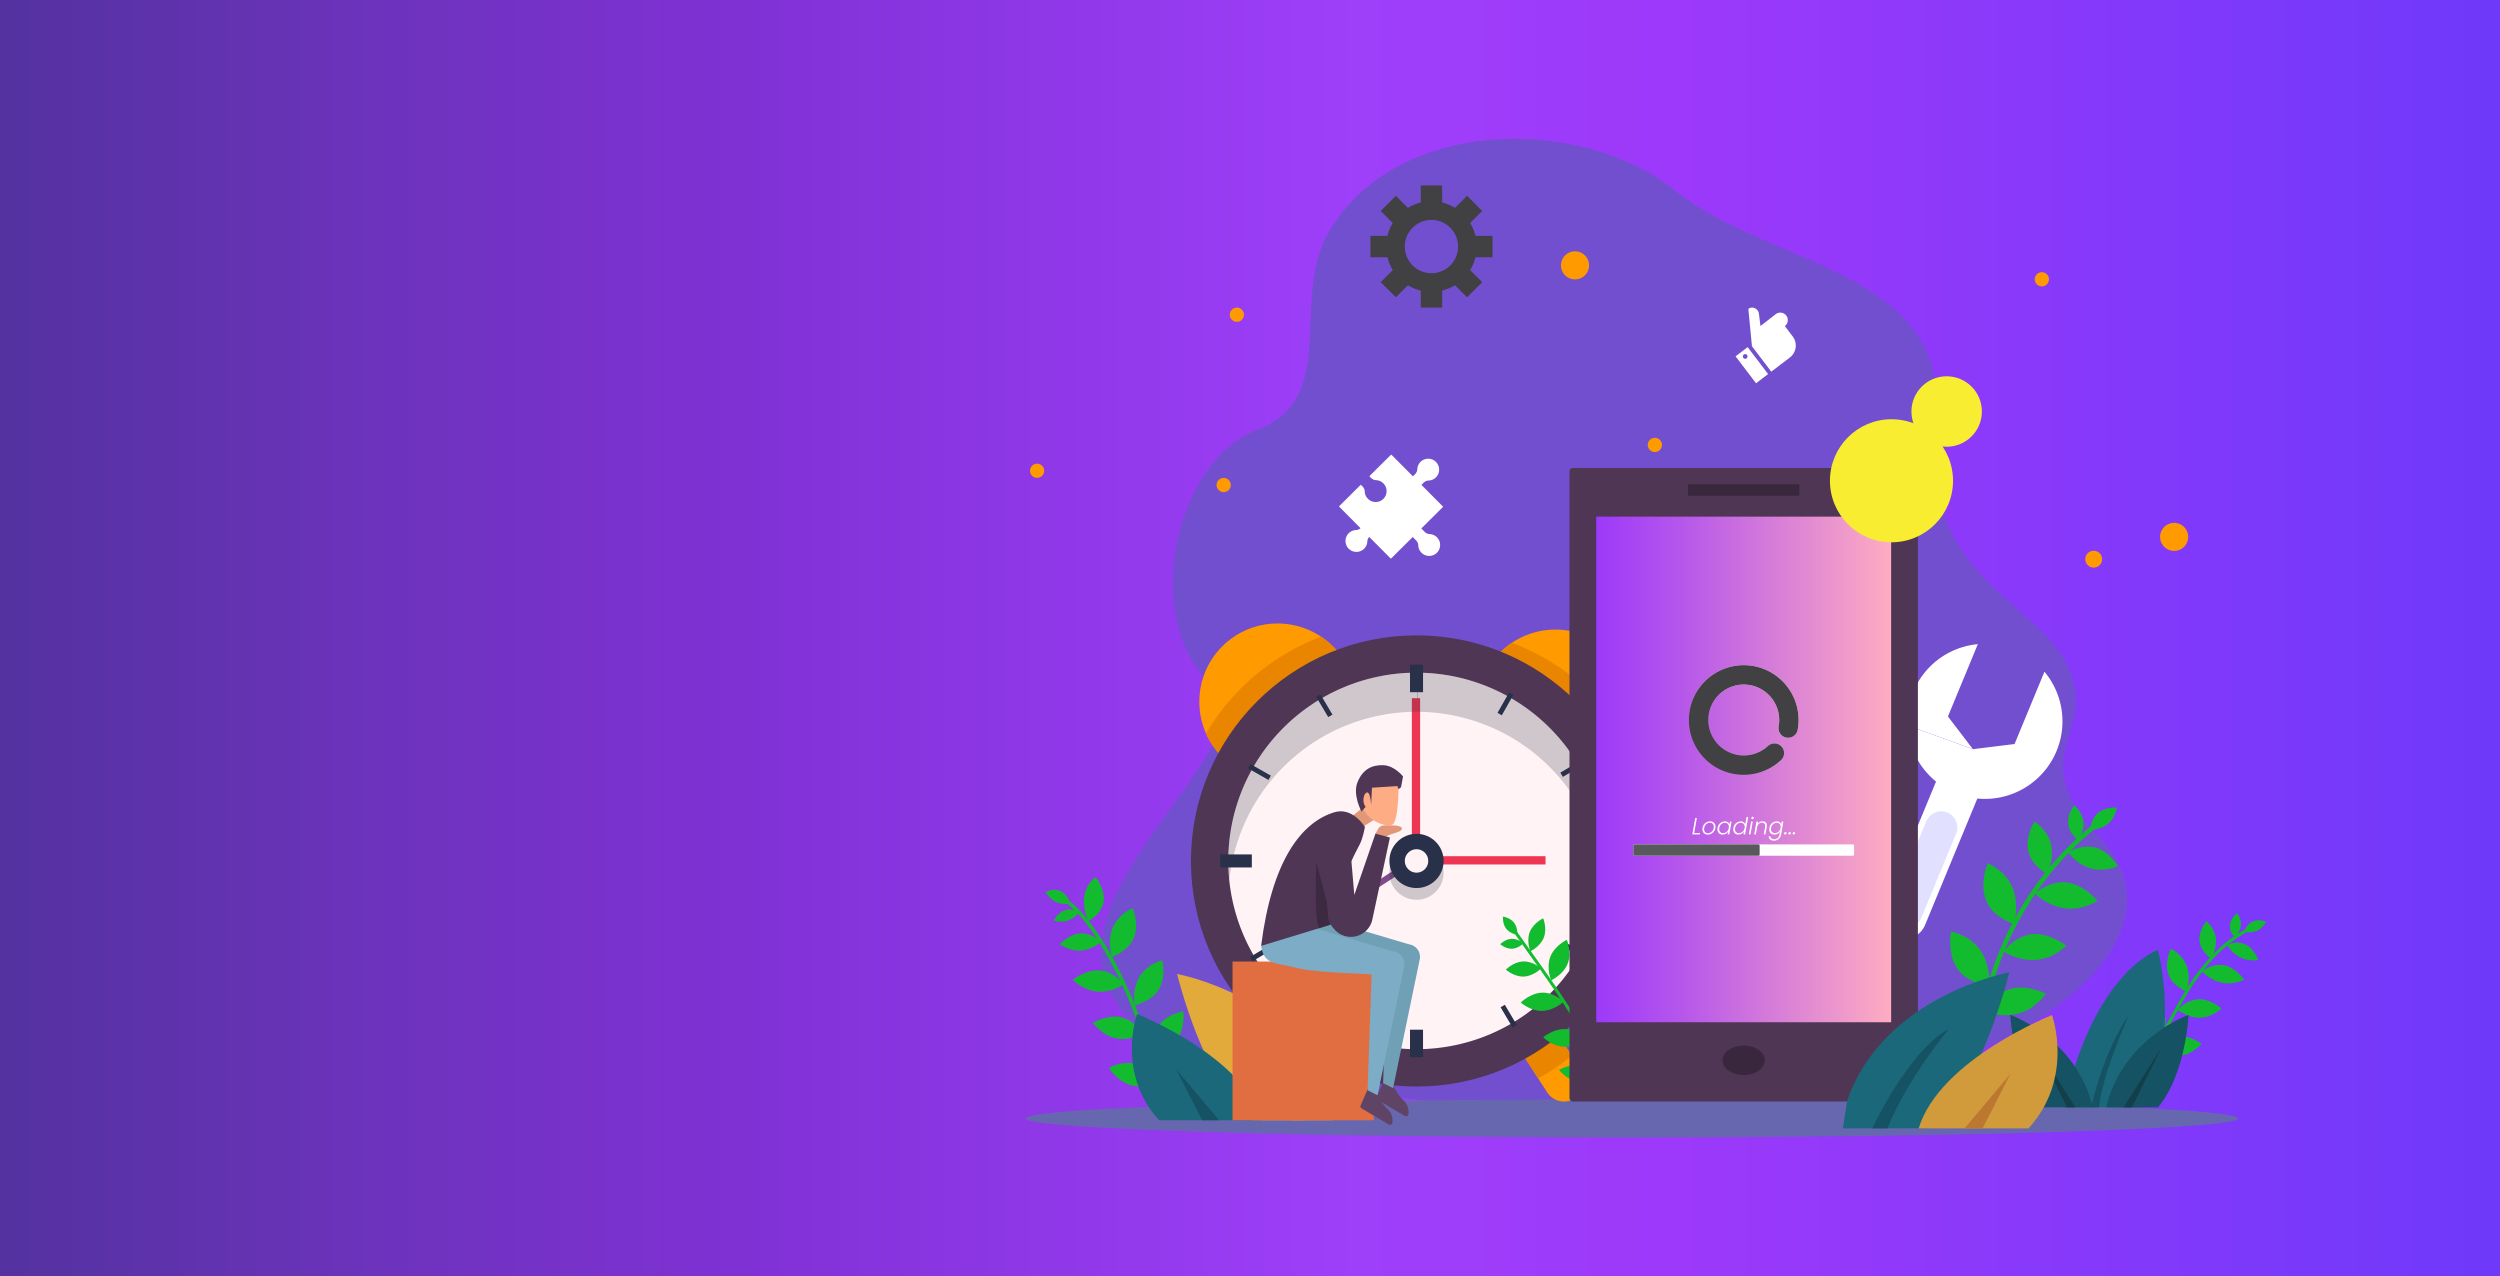 <svg xmlns="http://www.w3.org/2000/svg" xmlns:xlink="http://www.w3.org/1999/xlink" width="1920" height="980" viewBox="0 0 1920 980">
  <rect x="0" y="0" width="1920" height="980" fill="#333333" stroke="none"/>
  <defs>
    <linearGradient id="linear-gradient" x1="0.053" y1="0.093" x2="0.97" y2="0.946" gradientUnits="objectBoundingBox">
      <stop offset="0" stop-color="#023e87"/>
      <stop offset="1" stop-color="#011f44"/>
    </linearGradient>
    <linearGradient id="linear-gradient-2" y1="0.5" x2="1" y2="0.5" gradientUnits="objectBoundingBox">
      <stop offset="0" stop-color="#b89ffb"/>
      <stop offset="0" stop-color="#53329f"/>
      <stop offset="0.163" stop-color="#6e33be"/>
      <stop offset="0.301" stop-color="#8031d5"/>
      <stop offset="0.542" stop-color="#9e3ffa"/>
      <stop offset="0.665" stop-color="#9d39fa"/>
      <stop offset="1" stop-color="#6e39fa"/>
    </linearGradient>
    <linearGradient id="linear-gradient-3" y1="0.5" x2="1" y2="0.5" gradientUnits="objectBoundingBox">
      <stop offset="0" stop-color="#ffadc2"/>
      <stop offset="0.044" stop-color="#faa7c4"/>
      <stop offset="0.699" stop-color="#b758ea"/>
      <stop offset="1" stop-color="#9d39fa"/>
    </linearGradient>
    <linearGradient id="linear-gradient-4" x1="0.181" y1="-0.015" x2="-0.678" y2="0.703" gradientUnits="objectBoundingBox">
      <stop offset="0" stop-color="#fff"/>
      <stop offset="1"/>
    </linearGradient>
    <linearGradient id="linear-gradient-5" x1="-0.29" y1="0.364" x2="-2.976" y2="2.736" gradientUnits="objectBoundingBox">
      <stop offset="0.006" stop-color="#414042"/>
      <stop offset="1"/>
    </linearGradient>
  </defs>
  <g id="Header" transform="translate(0 -180)">
    <rect id="bg" width="1920" height="980" transform="translate(0 180)" fill="url(#linear-gradient)"/>
    <g id="Group_9136" data-name="Group 9136" transform="translate(64 180)">
      <rect id="Rectangle_2887" data-name="Rectangle 2887" width="1920" height="980" transform="translate(-64)" fill="url(#linear-gradient-2)"/>
      <g id="Group_9135" data-name="Group 9135" transform="translate(723.662 106.641)">
        <g id="Group_9088" data-name="Group 9088" transform="translate(841.944 594.642)">
          <g id="Group_9087" data-name="Group 9087" transform="translate(8.282 12.017)">
            <path id="Path_5026" data-name="Path 5026" d="M2571,1281.922l-1.895-1.468c14.851-19.21,24.836-41.7,37.184-62.909a177.768,177.768,0,0,1,21.359-30.15c8.258-9.18,17.849-17.425,29.036-23.055l1.08,2.141c-10.843,5.453-20.22,13.5-28.33,22.514a175.4,175.4,0,0,0-21.073,29.756C2596.1,1239.8,2586.083,1262.4,2571,1281.922Z" transform="translate(-2569.108 -1164.341)" fill="#13bc2f"/>
          </g>
          <path id="Path_5027" data-name="Path 5027" d="M2698.7,1193.618a26.375,26.375,0,0,1-11.281-10.114,22.71,22.71,0,0,1,4.764-1.5,15.411,15.411,0,0,1,9.847,1.31,19.527,19.527,0,0,1,7.111,7.246,34.39,34.39,0,0,1,2.337,4.475,16.231,16.231,0,0,1-3.85.281A23.4,23.4,0,0,1,2698.7,1193.618Z" transform="translate(-2606.657 -1159.064)" fill="#13bc2f"/>
          <path id="Path_5028" data-name="Path 5028" d="M2652.994,1171.181a17.223,17.223,0,0,0,5.033,9.052,24.212,24.212,0,0,0,3.893,3.223,26.4,26.4,0,0,0,2.022-4.683,25.331,25.331,0,0,0,1.526-10.481,21.2,21.2,0,0,0-7.356-13.377,31.592,31.592,0,0,0-3.186,5.121C2653.5,1163.146,2652.268,1167.22,2652.994,1171.181Z" transform="translate(-2593.238 -1148.672)" fill="#13bc2f"/>
          <path id="Path_5029" data-name="Path 5029" d="M2690.973,1154.307c-.2,5.253,3.92,9.194,3.92,9.194s3.814-4.105,4.46-9.185a13.005,13.005,0,0,0-1.153-6.735,13.458,13.458,0,0,0-1.692-2.854,20.231,20.231,0,0,0-2.709,2.778A13.111,13.111,0,0,0,2690.973,1154.307Z" transform="translate(-2608.031 -1144.726)" fill="#13bc2f"/>
          <path id="Path_5030" data-name="Path 5030" d="M2715.415,1154.706a12.2,12.2,0,0,0-5.15,4.819,14.465,14.465,0,0,0-1.349,3.087,17.791,17.791,0,0,0,3.277.314,14.374,14.374,0,0,0,6.479-1.093,15.667,15.667,0,0,0,5.12-4.146,19.634,19.634,0,0,0,1.937-2.74,14.4,14.4,0,0,0-3.23-.954A11.963,11.963,0,0,0,2715.415,1154.706Z" transform="translate(-2614.984 -1148.222)" fill="#13bc2f"/>
          <path id="Path_5031" data-name="Path 5031" d="M2672.44,1223.514a28.525,28.525,0,0,1-11.562-4.883,30.327,30.327,0,0,1-4.738-4.009,23.447,23.447,0,0,1,5.286-3.133,19.447,19.447,0,0,1,12.169-1.465c4.466,1.01,8.158,3.888,10.767,6.351a39.745,39.745,0,0,1,4.166,4.592,23.953,23.953,0,0,1-4.682,1.689A27.191,27.191,0,0,1,2672.44,1223.514Z" transform="translate(-2594.54 -1169.856)" fill="#13bc2f"/>
          <path id="Path_5032" data-name="Path 5032" d="M2613.484,1209.637c1.789,4.512,5.321,7.6,8.274,9.634a29.867,29.867,0,0,0,5.444,2.978,34.533,34.533,0,0,0,1.289-6.116,29.106,29.106,0,0,0-.925-12.891,24.445,24.445,0,0,0-7.31-10.445,25.593,25.593,0,0,0-5.135-3.491,30.982,30.982,0,0,0-2.283,6.76C2611.954,1200.027,2611.656,1205.122,2613.484,1209.637Z" transform="translate(-2577.495 -1161.995)" fill="#13bc2f"/>
          <path id="Path_5033" data-name="Path 5033" d="M2643.14,1266.838c-9.334.519-17.575-6.092-17.575-6.092s7.145-7.967,16.517-8.058c4.66-.078,8.932,1.819,12.044,3.6a35.013,35.013,0,0,1,5.1,3.54,31.725,31.725,0,0,1-4.542,3.229A25.707,25.707,0,0,1,2643.14,1266.838Z" transform="translate(-2582.696 -1186.547)" fill="#13bc2f"/>
          <path id="Path_5034" data-name="Path 5034" d="M2583.5,1262.229c4.5,8.292,14.572,11.578,14.572,11.578s2.761-10.184-1.644-18.585c-4.372-8.435-14.418-11.8-14.418-11.8a29.014,29.014,0,0,0-.99,6.34A23.577,23.577,0,0,0,2583.5,1262.229Z" transform="translate(-2565.424 -1182.96)" fill="#13bc2f"/>
          <path id="Path_5035" data-name="Path 5035" d="M2617.129,1314.1c-9.531.852-17.615-6.043-17.615-6.043s7.115-7.861,16.52-8.765c9.419-.865,17.709,5.736,17.709,5.736a31.146,31.146,0,0,1-4.7,4.159A24.636,24.636,0,0,1,2617.129,1314.1Z" transform="translate(-2572.604 -1204.573)" fill="#13bc2f"/>
          <path id="Path_5036" data-name="Path 5036" d="M2557.846,1308.079a27.267,27.267,0,0,0,8.24,9.5,30.235,30.235,0,0,0,5.3,3.221,24.388,24.388,0,0,0,1.332-6.021,21.915,21.915,0,0,0-2-12.3c-4.314-8.292-14.305-11.845-14.305-11.845a27.3,27.3,0,0,0-.8,5.685A24.472,24.472,0,0,0,2557.846,1308.079Z" transform="translate(-2555.588 -1201.247)" fill="#13bc2f"/>
        </g>
        <path id="Path_5037" data-name="Path 5037" d="M1614.861,919.774c314.431,25.695,514.709-117.124,429.277-207.392-63.187-66.763-1.373-80.3-25.641-133-23.155-50.279-116.054-70.14-101.984-187.482s-127.14-119.369-199.394-177.819-215.113-56.917-266.4,31.7c-30.306,52.371,9.158,127.477-54.946,151.745s-89.193,146.736-35.439,194.99-152.6,171.447-60.417,259.234C1355.484,904.668,1500.068,910.393,1614.861,919.774Z" transform="translate(-1217.909 -174.073)" fill="#724fcf"/>
        <g id="Group_9089" data-name="Group 9089" transform="translate(657.771 388.075)">
          <path id="Path_5038" data-name="Path 5038" d="M2337,888.193l-50.246-18.275a59.557,59.557,0,0,1,54.029-62.378l-22.96,55.541Z" transform="translate(-2267.239 -807.54)" fill="#fff"/>
          <path id="Path_5039" data-name="Path 5039" d="M2299.809,966.294l-43.548,105.342a17.148,17.148,0,0,0,9.3,22.4h0a17.149,17.149,0,0,0,22.4-9.3L2331.505,979.4Z" transform="translate(-2254.956 -869.038)" fill="#fff"/>
          <path id="Path_5040" data-name="Path 5040" d="M2309.09,1018.07h0a12.386,12.386,0,0,0-16.177,6.714l-26.72,64.634a12.386,12.386,0,0,0,6.714,16.177h0a12.385,12.385,0,0,0,16.177-6.714l26.72-64.635A12.385,12.385,0,0,0,2309.09,1018.07Z" transform="translate(-2258.944 -888.73)" fill="#e1e1ff"/>
          <path id="Path_5041" data-name="Path 5041" d="M2286.02,1143.366a4.035,4.035,0,1,1-2.188-5.271A4.036,4.036,0,0,1,2286.02,1143.366Z" transform="translate(-2263.981 -935.471)" fill="#ffd9e8"/>
          <path id="Path_5042" data-name="Path 5042" d="M2401.3,902.971a59.552,59.552,0,0,1-114.5-19.677l50.246,18.275,31.991-3.959L2392,842.069A59.511,59.511,0,0,1,2401.3,902.971Z" transform="translate(-2267.293 -820.916)" fill="#fff"/>
        </g>
        <g id="Group_9091" data-name="Group 9091" transform="translate(15.363 566.981)">
          <g id="Group_9090" data-name="Group 9090" transform="translate(15.416 17.376)">
            <path id="Path_5043" data-name="Path 5043" d="M1310.33,1277.562l-.378,2.776a7.72,7.72,0,0,1-5.476-4.106,23.464,23.464,0,0,1-2.1-5.416l-3.028-10.268c-2.026-6.842-4.18-13.638-6.377-20.419-4.487-13.524-9.328-26.932-15.02-39.964a286.691,286.691,0,0,0-19.616-37.774c-7.526-11.966-15.694-23.853-26.839-32.2l1.666-2.253c11.681,8.771,19.947,20.907,27.552,32.974a289.321,289.321,0,0,1,19.807,38.139c5.737,13.135,10.605,26.621,15.112,40.206,2.205,6.808,4.367,13.631,6.4,20.49l3.034,10.291C1305.96,1273.289,1307.338,1277.1,1310.33,1277.562Z" transform="translate(-1231.497 -1127.937)" fill="#13bc2f"/>
          </g>
          <path id="Path_5044" data-name="Path 5044" d="M1269.244,1119.815a19.689,19.689,0,0,1-6.654,10.16,28.338,28.338,0,0,1-4.839,3.4,41.514,41.514,0,0,1-1.956-5.653,35.063,35.063,0,0,1-1.29-12.509,23.718,23.718,0,0,1,4.563-11.4,20.618,20.618,0,0,1,4.135-4.233,30.7,30.7,0,0,1,4.111,6.636C1269.166,1110.139,1270.343,1115.219,1269.244,1119.815Z" transform="translate(-1224.94 -1099.574)" fill="#13bc2f"/>
          <path id="Path_5045" data-name="Path 5045" d="M1239.443,1183.383a25.308,25.308,0,0,0,11.462-3.469,28.812,28.812,0,0,0,4.845-3.39,22.616,22.616,0,0,0-4.732-3.489,19.5,19.5,0,0,0-11.4-2.939c-4.389.365-8.247,2.564-11.035,4.539a36.111,36.111,0,0,0-4.53,3.794,28.92,28.92,0,0,0,4.352,2.4A24.505,24.505,0,0,0,1239.443,1183.383Z" transform="translate(-1213.199 -1126.869)" fill="#13bc2f"/>
          <path id="Path_5046" data-name="Path 5046" d="M1226.476,1148.912a18.408,18.408,0,0,0,6.877-3.775,18.989,18.989,0,0,0,2.7-2.782,15.743,15.743,0,0,0-3.47-1.615,11.881,11.881,0,0,0-7.609-.051,15.317,15.317,0,0,0-6.175,4.781,26.45,26.45,0,0,0-2.25,3.159,21.7,21.7,0,0,0,2.9.616A18.284,18.284,0,0,0,1226.476,1148.912Z" transform="translate(-1210.292 -1115.266)" fill="#13bc2f"/>
          <path id="Path_5047" data-name="Path 5047" d="M1214.111,1124.881a18.6,18.6,0,0,0,7.179,1.485,23.922,23.922,0,0,0,3.811-.1,15.862,15.862,0,0,0-1.253-3.7,12.835,12.835,0,0,0-5.753-5.922,12.321,12.321,0,0,0-8.194-.727,14.216,14.216,0,0,0-3.569,1.471,26.092,26.092,0,0,0,2.288,2.928A17.754,17.754,0,0,0,1214.111,1124.881Z" transform="translate(-1206.333 -1105.758)" fill="#13bc2f"/>
          <path id="Path_5048" data-name="Path 5048" d="M1305.048,1161.91c-2.343,5.152-6.542,8.6-10.121,10.837a34.868,34.868,0,0,1-6.5,3.21,36.693,36.693,0,0,1-1.219-7.193,32.989,32.989,0,0,1,1.835-14.947,28.345,28.345,0,0,1,9.237-11.662,30.818,30.818,0,0,1,6.212-3.749,35.951,35.951,0,0,1,2.143,7.853C1307.36,1150.862,1307.446,1156.742,1305.048,1161.91Z" transform="translate(-1237.6 -1114.617)" fill="#13bc2f"/>
          <path id="Path_5049" data-name="Path 5049" d="M1258.544,1232.831a30.9,30.9,0,0,0,14.546-2.36,35.19,35.19,0,0,0,6.438-3.338,33.952,33.952,0,0,0-5.171-5.029c-3.354-2.528-7.979-5.189-13.465-5.536-5.444-.377-10.533,1.46-14.3,3.329a39.862,39.862,0,0,0-6.193,3.784,33.708,33.708,0,0,0,18.141,9.15Z" transform="translate(-1219.531 -1144.876)" fill="#13bc2f"/>
          <path id="Path_5050" data-name="Path 5050" d="M1335.928,1226.589c-3.026,4.728-7.633,7.623-11.46,9.386a34.987,34.987,0,0,1-6.855,2.371s-1.982-12.131,3.7-21.722a28.348,28.348,0,0,1,10.924-10.055,31.874,31.874,0,0,1,6.706-2.77S1342.14,1217.139,1335.928,1226.589Z" transform="translate(-1249.311 -1139.949)" fill="#13bc2f"/>
          <path id="Path_5051" data-name="Path 5051" d="M1282.975,1291.033c10.644,2.453,21.464-3.513,21.464-3.513s-6.624-10.556-17.424-12.673c-10.73-2.1-21.252,4.452-21.252,4.452S1272.38,1288.548,1282.975,1291.033Z" transform="translate(-1229.355 -1167.31)" fill="#13bc2f"/>
          <path id="Path_5052" data-name="Path 5052" d="M1358.285,1289.6c-6.865,8.786-19.186,10.284-19.186,10.284s-1.022-12.288,5.568-21.206c6.625-8.961,18.842-10.962,18.842-10.962S1365.2,1280.808,1358.285,1289.6Z" transform="translate(-1257.742 -1164.707)" fill="#13bc2f"/>
          <path id="Path_5053" data-name="Path 5053" d="M1302.206,1349.532c10.53,3.143,21.622-2.355,21.622-2.355s-6.054-10.855-16.679-13.808c-10.573-2.955-21.548,2.834-21.548,2.834S1291.675,1346.389,1302.206,1349.532Z" transform="translate(-1237.04 -1189.816)" fill="#13bc2f"/>
        </g>
        <g id="Group_9092" data-name="Group 9092" transform="translate(545.24 129.597)">
          <path id="Path_5054" data-name="Path 5054" d="M2071.269,442.24,2087,462.919l9.282-7.059-15.727-20.679Zm8.482,1.522a1.785,1.785,0,1,1,.341-2.5A1.776,1.776,0,0,1,2079.751,443.762Z" transform="translate(-2071.269 -404.818)" fill="#fff"/>
          <path id="Path_5055" data-name="Path 5055" d="M2104.928,434.813l14.247-10.835a11.568,11.568,0,0,0,2.2-16.21l-6.034-7.935h0a5.769,5.769,0,0,0,1.1-8.084h0a5.771,5.771,0,0,0-8.085-1.1l-11.733,9.124-1.172-9.442c-.477-3.841-4.941-6.08-8.059-3.788l-.074.055,2.765,28.7Z" transform="translate(-2077.488 -385.618)" fill="#fff"/>
        </g>
        <ellipse id="Ellipse_156" data-name="Ellipse 156" cx="465.624" cy="14.646" rx="465.624" ry="14.646" transform="translate(0 737.62)" fill="#6767af"/>
        <g id="Group_9093" data-name="Group 9093" transform="translate(1.084 84.128)">
          <circle id="Ellipse_157" data-name="Ellipse 157" cx="10.815" cy="10.815" r="10.815" transform="translate(407.84 21.042) rotate(-76.615)" fill="#ff9a00"/>
          <circle id="Ellipse_158" data-name="Ellipse 158" cx="10.815" cy="10.815" r="10.815" transform="translate(866.465 216.742) rotate(-26.659)" fill="#ff9a00"/>
          <circle id="Ellipse_159" data-name="Ellipse 159" cx="6.482" cy="6.482" r="6.482" transform="translate(811.413 243.487) rotate(-76.656)" fill="#ff9a00"/>
          <circle id="Ellipse_160" data-name="Ellipse 160" cx="5.471" cy="5.471" r="5.471" transform="translate(475.904 155.47) rotate(-80.757)" fill="#ff9a00"/>
          <circle id="Ellipse_161" data-name="Ellipse 161" cx="5.471" cy="5.471" r="5.471" transform="translate(0 170.774) rotate(-45)" fill="#ff9a00"/>
          <circle id="Ellipse_162" data-name="Ellipse 162" cx="5.471" cy="5.471" r="5.471" transform="matrix(0.23, -0.973, 0.973, 0.23, 144.458, 185.785)" fill="#ff9a00"/>
          <circle id="Ellipse_163" data-name="Ellipse 163" cx="5.471" cy="5.471" r="5.471" transform="translate(530.947 315.989) rotate(-45)" fill="#ff9a00"/>
          <circle id="Ellipse_164" data-name="Ellipse 164" cx="5.471" cy="5.471" r="5.471" transform="translate(153.433 50.94) rotate(-45)" fill="#ff9a00"/>
          <circle id="Ellipse_165" data-name="Ellipse 165" cx="5.471" cy="5.471" r="5.471" transform="translate(771.661 23.729) rotate(-45)" fill="#ff9a00"/>
        </g>
        <g id="Group_9094" data-name="Group 9094" transform="translate(81.598 641.373)">
          <path id="Path_5056" data-name="Path 5056" d="M1487.929,1313.27c-26.361-75.945-116.742-92.264-116.742-92.264s20.712,85.988,57.743,112.349h62.137Z" transform="translate(-1336.43 -1221.006)" fill="#e2aa3b"/>
          <path id="Path_5057" data-name="Path 5057" d="M1497.454,1359.152s-26.779-56.906-55.233-71.552c0,0,28.872,33.893,44.354,71.552Z" transform="translate(-1363.947 -1246.803)" fill="#e0923d"/>
          <path id="Path_5058" data-name="Path 5058" d="M1335.4,1352.8c-33.265-36.4-16.946-81.594-16.946-81.594s80.966,32.01,96.03,81.594Z" transform="translate(-1314.452 -1240.453)" fill="#1b687a"/>
          <path id="Path_5059" data-name="Path 5059" d="M1402.877,1379.525l-33.056-39.332,20.085,39.332Z" transform="translate(-1335.9 -1267.176)" fill="#155263"/>
        </g>
        <g id="Group_9096" data-name="Group 9096" transform="translate(756.237 622.883)">
          <path id="Path_5060" data-name="Path 5060" d="M2542.94,1311.723c30.363-51.34,12.145-120.9,12.145-120.9s-49.131,16.01-72.317,120.9Z" transform="translate(-2441.672 -1190.825)" fill="#1b687a"/>
          <g id="Group_9095" data-name="Group 9095" transform="translate(73.667 49.868)">
            <path id="Path_5061" data-name="Path 5061" d="M2535.934,1343.256c12.513-53,63.3-71.03,63.3-71.03s-2.208,46-23.554,71.03Z" transform="translate(-2535.934 -1272.226)" fill="#155263"/>
          </g>
          <path id="Path_5062" data-name="Path 5062" d="M2517.01,1343.489c11.041-47.108,28.89-70.661,28.89-70.661s-20.609,46-22.818,70.661Z" transform="translate(-2454.936 -1222.591)" fill="#155263"/>
          <path id="Path_5063" data-name="Path 5063" d="M2557.786,1358.935l29.258-46.234-22.91,46.234Z" transform="translate(-2470.732 -1238.037)" fill="#123f49"/>
          <path id="Path_5064" data-name="Path 5064" d="M2478.986,1343.256c-12.513-53-63.3-71.03-63.3-71.03s2.208,46,23.554,71.03Z" transform="translate(-2415.685 -1222.358)" fill="#155263"/>
          <path id="Path_5065" data-name="Path 5065" d="M2478.66,1358.935,2449.4,1312.7l22.91,46.234Z" transform="translate(-2428.746 -1238.037)" fill="#123f49"/>
        </g>
        <g id="Group_9120" data-name="Group 9120" transform="translate(126.983 372.194)">
          <g id="Group_9097" data-name="Group 9097" transform="translate(44.353 303.23)">
            <path id="Path_5066" data-name="Path 5066" d="M1463.416,1316.574a15.525,15.525,0,0,0,4.626,21.463h0a15.525,15.525,0,0,0,21.464-4.626l25.8-39.976-26.089-16.837Z" transform="translate(-1460.933 -1276.591)" fill="#ff9a00"/>
            <path id="Path_5067" data-name="Path 5067" d="M1819.051,1276.6l-26.09,16.837,25.8,39.976a15.524,15.524,0,0,0,21.463,4.626h0a15.525,15.525,0,0,0,4.627-21.463Z" transform="translate(-1589.554 -1276.591)" fill="#ff9a00"/>
            <path id="Path_5068" data-name="Path 5068" d="M1521.429,1293.415l-18.915,29.324a185.35,185.35,0,0,1-25.771-17.326l18.6-28.825Z" transform="translate(-1467.058 -1276.588)" fill="#ea8500"/>
            <path id="Path_5069" data-name="Path 5069" d="M1837.669,1305.413a190.088,190.088,0,0,1-25.771,17.326l-18.916-29.324,26.083-16.827Z" transform="translate(-1589.563 -1276.588)" fill="#ea8500"/>
          </g>
          <g id="Group_9098" data-name="Group 9098" transform="translate(6.427)">
            <path id="Path_5070" data-name="Path 5070" d="M1501.619,799.219a60.1,60.1,0,0,0-84.992,0h0a60.1,60.1,0,0,0,0,84.992l4.856,4.856a9.159,9.159,0,0,0,12.953,0l72.039-72.039a9.16,9.16,0,0,0,0-12.954Z" transform="translate(-1399.025 -781.616)" fill="#ff9a00"/>
            <path id="Path_5071" data-name="Path 5071" d="M1856.378,806.849a60.1,60.1,0,0,0-84.992,0l-4.856,4.856a9.159,9.159,0,0,0,0,12.953l72.039,72.039a9.159,9.159,0,0,0,12.953,0l4.856-4.856a60.1,60.1,0,0,0,0-84.992Z" transform="translate(-1540.349 -784.572)" fill="#ff9a00"/>
            <path id="Path_5072" data-name="Path 5072" d="M1866.394,880.135a59.617,59.617,0,0,1-12.434,18.137l-11.311,11.312-85.01-84.98,11.343-11.343a58.2,58.2,0,0,1,9.068-7.448A173.71,173.71,0,0,1,1866.394,880.135Z" transform="translate(-1537.944 -790.99)" fill="#ea8500"/>
            <path id="Path_5073" data-name="Path 5073" d="M1407.482,872.5a59.632,59.632,0,0,0,12.434,18.137l11.312,11.311,85.01-84.979L1504.9,805.631a58.177,58.177,0,0,0-9.069-7.448A173.715,173.715,0,0,0,1407.482,872.5Z" transform="translate(-1402.301 -788.034)" fill="#ea8500"/>
          </g>
          <g id="Group_9119" data-name="Group 9119" transform="translate(0 9.125)">
            <circle id="Ellipse_166" data-name="Ellipse 166" cx="173.242" cy="173.242" r="173.242" fill="#4e3654"/>
            <path id="Path_5074" data-name="Path 5074" d="M1724.492,987.926A144.577,144.577,0,1,1,1579.9,843.3h.748V987.926Z" transform="translate(-1406.665 -814.637)" fill="#fff3f6"/>
            <path id="Path_5075" data-name="Path 5075" d="M1816.375,987.895v.031H1672.531V843.3A144.6,144.6,0,0,1,1816.375,987.895Z" transform="translate(-1498.548 -814.637)" fill="#fff3f6"/>
            <rect id="Rectangle_2888" data-name="Rectangle 2888" width="105.172" height="6.344" transform="translate(169.653 153.418) rotate(-90)" fill="#ef3554"/>
            <path id="Path_5076" data-name="Path 5076" d="M1724.492,987.895v.031a149.131,149.131,0,0,1-.779,15.02,144.606,144.606,0,0,0-143.065-129.6h-.748a144.57,144.57,0,0,0-143.782,129.572,140.438,140.438,0,0,1-.779-15.02A144.57,144.57,0,0,1,1579.9,843.3h.748A144.6,144.6,0,0,1,1724.492,987.895Z" transform="translate(-1406.665 -814.637)" fill="#2b2b3a" opacity="0.22"/>
            <g id="Group_9102" data-name="Group 9102" transform="translate(168.234 22.495)">
              <g id="Group_9101" data-name="Group 9101">
                <g id="Group_9099" data-name="Group 9099">
                  <rect id="Rectangle_2889" data-name="Rectangle 2889" width="10.016" height="21.146" fill="#283149"/>
                </g>
                <g id="Group_9100" data-name="Group 9100" transform="translate(0 280.348)">
                  <rect id="Rectangle_2890" data-name="Rectangle 2890" width="10.016" height="21.146" fill="#283149"/>
                </g>
              </g>
            </g>
            <g id="Group_9106" data-name="Group 9106" transform="translate(22.495 168.234)">
              <g id="Group_9105" data-name="Group 9105">
                <g id="Group_9103" data-name="Group 9103" transform="translate(277.232)">
                  <rect id="Rectangle_2891" data-name="Rectangle 2891" width="24.262" height="10.016" fill="#283149"/>
                </g>
                <g id="Group_9104" data-name="Group 9104">
                  <rect id="Rectangle_2892" data-name="Rectangle 2892" width="24.262" height="10.016" fill="#283149"/>
                </g>
              </g>
            </g>
            <g id="Group_9109" data-name="Group 9109" transform="translate(43.84 98.862)">
              <g id="Group_9107" data-name="Group 9107" transform="translate(241.252 136.581)">
                <rect id="Rectangle_2893" data-name="Rectangle 2893" width="3.784" height="18.028" transform="translate(0 3.292) rotate(-60.461)" fill="#283149"/>
              </g>
              <g id="Group_9108" data-name="Group 9108" transform="translate(0 0)">
                <rect id="Rectangle_2894" data-name="Rectangle 2894" width="3.784" height="18.028" transform="translate(0 3.293) rotate(-60.482)" fill="#283149"/>
              </g>
            </g>
            <g id="Group_9112" data-name="Group 9112" transform="translate(96.22 45.35)">
              <g id="Group_9110" data-name="Group 9110" transform="translate(141.587 238.35)">
                <rect id="Rectangle_2895" data-name="Rectangle 2895" width="3.784" height="18.028" transform="matrix(0.86, -0.51, 0.51, 0.86, 0, 1.931)" fill="#283149"/>
              </g>
              <g id="Group_9111" data-name="Group 9111" transform="translate(0 0)">
                <rect id="Rectangle_2896" data-name="Rectangle 2896" width="3.784" height="18.028" transform="translate(0 1.932) rotate(-30.709)" fill="#283149"/>
              </g>
            </g>
            <g id="Group_9115" data-name="Group 9115" transform="translate(98.86 43.841)">
              <g id="Group_9113" data-name="Group 9113" transform="translate(0 241.252)">
                <rect id="Rectangle_2897" data-name="Rectangle 2897" width="18.028" height="3.784" transform="translate(0 15.685) rotate(-60.461)" fill="#283149"/>
              </g>
              <g id="Group_9114" data-name="Group 9114" transform="translate(136.586 0)">
                <rect id="Rectangle_2898" data-name="Rectangle 2898" width="18.028" height="3.784" transform="translate(0 15.688) rotate(-60.482)" fill="#283149"/>
              </g>
            </g>
            <g id="Group_9118" data-name="Group 9118" transform="translate(45.349 96.221)">
              <g id="Group_9116" data-name="Group 9116" transform="translate(0 141.587)">
                <rect id="Rectangle_2899" data-name="Rectangle 2899" width="18.028" height="3.784" transform="matrix(0.86, -0.51, 0.51, 0.86, 0, 9.201)" fill="#283149"/>
              </g>
              <g id="Group_9117" data-name="Group 9117" transform="translate(238.352 0)">
                <rect id="Rectangle_2900" data-name="Rectangle 2900" width="18.028" height="3.784" transform="translate(0 9.207) rotate(-30.709)" fill="#283149"/>
              </g>
            </g>
            <rect id="Rectangle_2901" data-name="Rectangle 2901" width="84.472" height="6.344" transform="translate(187.85 169.611)" fill="#ef3554"/>
            <rect id="Rectangle_2902" data-name="Rectangle 2902" width="4.674" height="110.165" transform="translate(159.898 177.802) rotate(57.121)" fill="#7f4a88"/>
            <circle id="Ellipse_167" data-name="Ellipse 167" cx="20.826" cy="20.826" r="20.826" transform="translate(152.417 161.431)" fill="#2b2b3a" opacity="0.22"/>
            <circle id="Ellipse_168" data-name="Ellipse 168" cx="20.826" cy="20.826" r="20.826" transform="translate(152.417 152.416)" fill="#283149"/>
            <circle id="Ellipse_169" data-name="Ellipse 169" cx="9.015" cy="9.015" r="9.015" transform="translate(164.227 164.227)" fill="#fff3f6"/>
          </g>
        </g>
        <g id="Group_9122" data-name="Group 9122" transform="translate(364.476 597.261)">
          <g id="Group_9121" data-name="Group 9121" transform="translate(10.631 11.144)">
            <path id="Path_5077" data-name="Path 5077" d="M1862.881,1292.122l-2.315.319c-3.292-23.4-13.737-45.192-26.309-65.214-12.635-20.082-27.039-39.155-40.7-58.68l1.9-1.355c13.666,19.531,28.047,38.564,40.78,58.8C1848.891,1246.144,1859.519,1268.24,1862.881,1292.122Z" transform="translate(-1793.554 -1167.192)" fill="#13bc2f"/>
          </g>
          <path id="Path_5078" data-name="Path 5078" d="M1823.4,1165.979c-2.713,7-10.334,10.57-10.334,10.57s-3.221-7.775-.507-14.774,10.334-10.571,10.334-10.571S1826.11,1158.981,1823.4,1165.979Z" transform="translate(-1789.862 -1149.855)" fill="#13bc2f"/>
          <path id="Path_5079" data-name="Path 5079" d="M1797.043,1216.907c7.494-.272,13.377-6.289,13.377-6.289s-6.286-5.6-13.787-5.332-13.378,6.29-13.378,6.29S1789.541,1217.171,1797.043,1216.907Z" transform="translate(-1778.934 -1170.801)" fill="#13bc2f"/>
          <path id="Path_5080" data-name="Path 5080" d="M1785.25,1184.55c4.924-.174,8.78-4.128,8.78-4.128s-4.126-3.672-9.049-3.5-8.78,4.128-8.78,4.128S1780.327,1184.724,1785.25,1184.55Z" transform="translate(-1776.201 -1159.815)" fill="#13bc2f"/>
          <path id="Path_5081" data-name="Path 5081" d="M1782.152,1158.375c3.039,3.877,8.506,4.666,8.506,4.666s.539-5.5-2.5-9.374-8.506-4.665-8.506-4.665S1779.113,1154.5,1782.152,1158.375Z" transform="translate(-1777.523 -1149.001)" fill="#13bc2f"/>
          <path id="Path_5082" data-name="Path 5082" d="M1851.6,1196.39c-3.34,8.63-12.76,12.9-12.76,12.9s-3.9-9.571-.588-18.165c3.331-8.59,12.684-12.974,12.684-12.974S1854.911,1187.7,1851.6,1196.39Z" transform="translate(-1799.722 -1160.293)" fill="#13bc2f"/>
          <path id="Path_5083" data-name="Path 5083" d="M1818.4,1258.427c9.09-.14,16.671-7.124,16.671-7.124s-7.45-7.178-16.655-6.881c-9.156.275-16.454,7.594-16.454,7.594S1809.342,1258.609,1818.4,1258.427Z" transform="translate(-1786.182 -1185.962)" fill="#13bc2f"/>
          <path id="Path_5084" data-name="Path 5084" d="M1883.277,1244.233c-3.867,8.544-13.666,11.951-13.666,11.951a30.31,30.31,0,0,1-1.1-5.982,25.485,25.485,0,0,1,1.522-12.352c3.6-8.568,13.108-12.591,13.108-12.591a31.956,31.956,0,0,1,1.522,6.214C1885.163,1235.189,1885.219,1239.909,1883.277,1244.233Z" transform="translate(-1811.893 -1178.542)" fill="#13bc2f"/>
          <path id="Path_5085" data-name="Path 5085" d="M1845.445,1303.614a26.548,26.548,0,0,0,12.05-2.2,29.414,29.414,0,0,0,5.335-2.85s-6.5-8.107-15.692-8.474a23.681,23.681,0,0,0-11.873,3.015,32.255,32.255,0,0,0-5.089,3.266,24.917,24.917,0,0,0,4.323,3.362A24.248,24.248,0,0,0,1845.445,1303.614Z" transform="translate(-1797.11 -1203.649)" fill="#13bc2f"/>
          <path id="Path_5086" data-name="Path 5086" d="M1908.962,1295.145a21.051,21.051,0,0,1-9.618,7.865,29.118,29.118,0,0,1-5.752,1.881s-1.486-10.157,2.928-18.291a23.75,23.75,0,0,1,8.893-8.67,26.159,26.159,0,0,1,5.538-2.449,33.575,33.575,0,0,1,.924,6.733C1912.044,1286.089,1911.437,1291.118,1908.962,1295.145Z" transform="translate(-1821.582 -1197.998)" fill="#13bc2f"/>
          <path id="Path_5087" data-name="Path 5087" d="M1863.4,1347.721a28.474,28.474,0,0,0,12.2.265,29.616,29.616,0,0,0,5.825-1.641,20.379,20.379,0,0,0-3.442-4.895,19.468,19.468,0,0,0-10.225-6.226c-4.394-.932-8.875.039-12.184,1.138a35.375,35.375,0,0,0-5.562,2.371,28.936,28.936,0,0,0,3.545,3.648A25.387,25.387,0,0,0,1863.4,1347.721Z" transform="translate(-1804.795 -1220.995)" fill="#13bc2f"/>
        </g>
        <g id="Group_9128" data-name="Group 9128" transform="translate(417.714 252.791)">
          <g id="Group_9123" data-name="Group 9123">
            <path id="Rectangle_2903" data-name="Rectangle 2903" d="M2.742,0H264.824a2.741,2.741,0,0,1,2.741,2.741V483.818a2.742,2.742,0,0,1-2.742,2.742H2.742A2.742,2.742,0,0,1,0,483.818V2.742A2.742,2.742,0,0,1,2.742,0Z" transform="translate(267.566 486.56) rotate(180)" fill="#4e3654"/>
            <rect id="Rectangle_2904" data-name="Rectangle 2904" width="226.488" height="388.307" transform="translate(247.027 425.656) rotate(180)" fill="url(#linear-gradient-3)"/>
            <ellipse id="Ellipse_170" data-name="Ellipse 170" cx="16.257" cy="11.315" rx="16.257" ry="11.315" transform="translate(117.526 443.582)" fill="#39283d"/>
            <rect id="Rectangle_2905" data-name="Rectangle 2905" width="85.486" height="8.843" rx="0.446" transform="translate(176.526 21.27) rotate(180)" fill="#39283d"/>
          </g>
          <rect id="Rectangle_2906" data-name="Rectangle 2906" width="169.59" height="8.697" rx="0.88" transform="translate(48.988 289.086)" fill="#fff"/>
          <rect id="Rectangle_2907" data-name="Rectangle 2907" width="97.048" height="8.697" rx="0.88" transform="translate(48.988 289.086)" fill="#58595b"/>
          <g id="Group_9124" data-name="Group 9124" transform="translate(94.332 267.827)">
            <path id="Path_5088" data-name="Path 5088" d="M2020.562,1025.455l-2.035,11.6h4.518l-.178.988h-5.782l2.213-12.584Z" transform="translate(-2017.085 -1024.5)" fill="#fff"/>
            <path id="Path_5089" data-name="Path 5089" d="M2033.891,1039.833a3.835,3.835,0,0,1-4.122-4.037,5.89,5.89,0,0,1,5.874-6.085,3.847,3.847,0,0,1,4.136,4.037A5.91,5.91,0,0,1,2033.891,1039.833Zm.145-1.061a4.677,4.677,0,0,0,4.452-4.952,2.828,2.828,0,0,0-3.029-3.029c-2.628,0-4.392,2.325-4.392,4.952A2.8,2.8,0,0,0,2034.036,1038.772Z" transform="translate(-2021.999 -1026.149)" fill="#fff"/>
            <path id="Path_5090" data-name="Path 5090" d="M2054.306,1029.711a3.314,3.314,0,0,1,3.477,2.305l.375-2.16h1.264l-1.732,9.831h-1.258l.375-2.18a5.041,5.041,0,0,1-4.3,2.325c-2.687,0-4.34-2-3.8-5.077A5.759,5.759,0,0,1,2054.306,1029.711Zm.04,1.1a4.433,4.433,0,0,0-4.34,3.944c-.455,2.483.882,3.978,2.93,3.978a4.546,4.546,0,0,0,4.359-3.957C2057.743,1032.326,2056.361,1030.811,2054.346,1030.811Z" transform="translate(-2029.296 -1026.149)" fill="#fff"/>
            <path id="Path_5091" data-name="Path 5091" d="M2074.147,1027.6a3.48,3.48,0,0,1,3.477,2.272l.988-5.617h1.258l-2.358,13.322h-1.258l.4-2.2a5.06,5.06,0,0,1-4.307,2.344c-2.7,0-4.353-2-3.812-5.078A5.763,5.763,0,0,1,2074.147,1027.6Zm.02,1.1a4.433,4.433,0,0,0-4.34,3.944c-.454,2.483.883,3.978,2.931,3.978a4.546,4.546,0,0,0,4.359-3.957C2077.565,1030.211,2076.182,1028.7,2074.167,1028.7Z" transform="translate(-2036.974 -1024.034)" fill="#fff"/>
            <path id="Path_5092" data-name="Path 5092" d="M2089.675,1027.6h1.258l-1.732,9.831h-1.258Zm.211-2.792a1.1,1.1,0,0,1,1.08-.915.721.721,0,0,1,.744.915,1.114,1.114,0,0,1-1.066.935A.747.747,0,0,1,2089.886,1024.811Z" transform="translate(-2044.534 -1023.896)" fill="#fff"/>
            <path id="Path_5093" data-name="Path 5093" d="M2103.018,1034.05c.375-2.179-.593-3.3-2.4-3.3-1.837,0-3.332,1.152-3.747,3.55v-.053l-.955,5.419h-1.258l1.732-9.831h1.258l-.31,1.693a4.449,4.449,0,0,1,3.715-1.87c2.212,0,3.74,1.37,3.239,4.247l-1.027,5.762h-1.244Z" transform="translate(-2047.136 -1026.128)" fill="#fff"/>
            <path id="Path_5094" data-name="Path 5094" d="M2118.963,1029.711a3.342,3.342,0,0,1,3.477,2.285l.375-2.14h1.265l-1.765,10.082a5.388,5.388,0,0,1-5.406,4.576c-2.535,0-4.07-1.3-4.1-3.352h1.244c.178,1.337,1.238,2.252,3.063,2.252a3.96,3.96,0,0,0,3.937-3.476l.415-2.43a5.034,5.034,0,0,1-4.287,2.325c-2.7,0-4.353-2-3.813-5.077A5.76,5.76,0,0,1,2118.963,1029.711Zm.039,1.1a4.434,4.434,0,0,0-4.339,3.944c-.454,2.483.883,3.978,2.93,3.978a4.546,4.546,0,0,0,4.359-3.957C2122.4,1032.326,2121.017,1030.811,2119,1030.811Z" transform="translate(-2054.166 -1026.149)" fill="#fff"/>
            <path id="Path_5095" data-name="Path 5095" d="M2132.9,1044.973a.757.757,0,0,1-.757-.941,1.135,1.135,0,0,1,1.08-.915.733.733,0,0,1,.757.915A1.159,1.159,0,0,1,2132.9,1044.973Z" transform="translate(-2061.651 -1031.341)" fill="#fff"/>
            <path id="Path_5096" data-name="Path 5096" d="M2138.256,1044.973a.757.757,0,0,1-.757-.941,1.135,1.135,0,0,1,1.08-.915.734.734,0,0,1,.757.915A1.159,1.159,0,0,1,2138.256,1044.973Z" transform="translate(-2063.725 -1031.341)" fill="#fff"/>
            <path id="Path_5097" data-name="Path 5097" d="M2143.6,1044.973a.757.757,0,0,1-.757-.941,1.134,1.134,0,0,1,1.08-.915.733.733,0,0,1,.757.915A1.158,1.158,0,0,1,2143.6,1044.973Z" transform="translate(-2065.795 -1031.341)" fill="#fff"/>
          </g>
          <g id="Group_9127" data-name="Group 9127" transform="translate(91.661 151.397)">
            <g id="Group_9125" data-name="Group 9125" style="mix-blend-mode: screen;isolation: isolate">
              <path id="Path_5098" data-name="Path 5098" d="M2056.611,918.029a42.1,42.1,0,1,1,39.654-34.41,7.414,7.414,0,0,1-14.578-2.709,27.235,27.235,0,1,0-8.3,15.076,7.412,7.412,0,1,1,10.074,10.874,42.178,42.178,0,0,1-26.851,11.169Z" transform="translate(-2012.726 -833.843)" fill="url(#linear-gradient-4)"/>
            </g>
            <g id="Group_9126" data-name="Group 9126" style="mix-blend-mode: screen;isolation: isolate">
              <path id="Path_5099" data-name="Path 5099" d="M2056.611,918.029a42.1,42.1,0,1,1,39.654-34.41,7.414,7.414,0,0,1-14.578-2.709,27.235,27.235,0,1,0-8.3,15.076,7.412,7.412,0,1,1,10.074,10.874,42.178,42.178,0,0,1-26.851,11.169Z" transform="translate(-2012.726 -833.843)" fill="url(#linear-gradient-5)"/>
            </g>
          </g>
        </g>
        <g id="Group_9129" data-name="Group 9129" transform="translate(617.736 182.348)">
          <circle id="Ellipse_171" data-name="Ellipse 171" cx="47.257" cy="47.257" r="47.257" transform="translate(0 32.986)" fill="#f9ed32"/>
          <circle id="Ellipse_172" data-name="Ellipse 172" cx="27.052" cy="27.052" r="27.052" transform="translate(62.584)" fill="#f9ed32"/>
        </g>
        <g id="Group_9131" data-name="Group 9131" transform="translate(694.597 511.832)">
          <g id="Group_9130" data-name="Group 9130" transform="translate(35.272 14.922)">
            <path id="Path_5100" data-name="Path 5100" d="M2376.133,1222.129l-3.486.028c-.278-72,33.655-143.069,89.652-188.247l2.193,2.708C2409.328,1081.1,2375.843,1151.264,2376.133,1222.129Z" transform="translate(-2372.645 -1033.91)" fill="#13bc2f"/>
          </g>
          <path id="Path_5101" data-name="Path 5101" d="M2506.409,1078.343a32.057,32.057,0,0,1-13.007-7.172,35.889,35.889,0,0,1-5.044-5.352,30.83,30.83,0,0,1,6.571-3.1c4.092-1.219,9.472-2.033,14.7-.5,5.208,1.5,9.427,5.157,12.327,8.276a41.45,41.45,0,0,1,4.525,5.781l-1.681.665a31.549,31.549,0,0,1-18.392,1.395Z" transform="translate(-2382.198 -1029.631)" fill="#13bc2f"/>
          <path id="Path_5102" data-name="Path 5102" d="M2438.143,1053.282c1.442,5.541,5.039,9.665,8.261,12.5a35.215,35.215,0,0,0,5.967,4.28,36.773,36.773,0,0,0,2.495-6.931,35.234,35.234,0,0,0,.687-15.273,28.619,28.619,0,0,0-7.224-13.21,31.213,31.213,0,0,0-5.569-4.8,42.121,42.121,0,0,0-3.55,7.433C2437.717,1041.788,2436.713,1047.757,2438.143,1053.282Z" transform="translate(-2362.478 -1017.414)" fill="#13bc2f"/>
          <path id="Path_5103" data-name="Path 5103" d="M2488.282,1024.133c1,7.418,7.7,12.265,7.7,12.265a24.212,24.212,0,0,0,2.211-4.323,22.786,22.786,0,0,0,1.7-9.835c-.647-7.364-6.957-12.687-6.957-12.687a26.166,26.166,0,0,0-2.771,4.414A18.727,18.727,0,0,0,2488.282,1024.133Z" transform="translate(-2382.124 -1009.553)" fill="#13bc2f"/>
          <path id="Path_5104" data-name="Path 5104" d="M2522.046,1016.242a18.365,18.365,0,0,0-5.413,8.48,21.646,21.646,0,0,0-1.028,4.717,25.1,25.1,0,0,0,4.816-.469,20.265,20.265,0,0,0,8.851-3.915c5.62-4.373,6.982-12.625,6.982-12.625S2528.089,1011.56,2522.046,1016.242Z" transform="translate(-2392.752 -1010.643)" fill="#13bc2f"/>
          <path id="Path_5105" data-name="Path 5105" d="M2470.981,1126.225a40.838,40.838,0,0,1-17.2-6.07,44.187,44.187,0,0,1-7.218-5.43,30.927,30.927,0,0,1,7.437-4.989c4.62-2.353,10.8-4.508,17.6-3.451,6.7.969,12.388,4.553,16.485,7.8a52.739,52.739,0,0,1,6.584,6.174,33.61,33.61,0,0,1-6.971,3.33A36.055,36.055,0,0,1,2470.981,1126.225Z" transform="translate(-2366.008 -1046.918)" fill="#13bc2f"/>
          <path id="Path_5106" data-name="Path 5106" d="M2384.543,1111.893c2.9,6.386,8.382,10.641,12.856,13.288a43.184,43.184,0,0,0,8.182,3.788l.5-2.539a50.5,50.5,0,0,0,.881-6.434c.326-5.3.087-12.224-2.414-18.659a35.449,35.449,0,0,0-11.512-14.56,37.45,37.45,0,0,0-7.737-4.642,53.457,53.457,0,0,0-2.767,9.967C2381.5,1097.9,2381.647,1105.518,2384.543,1111.893Z" transform="translate(-2340.976 -1037.67)" fill="#13bc2f"/>
          <path id="Path_5107" data-name="Path 5107" d="M2433.6,1190.666a40.685,40.685,0,0,1-18.116-2.415,43.959,43.959,0,0,1-8.169-3.824,41.175,41.175,0,0,1,6.166-6.453c4.017-3.262,9.919-6.5,16.534-7.01,6.649-.5,13.13,1.916,17.773,4.221a52.2,52.2,0,0,1,7.71,4.671s-.577.568-1.657,1.426a43.741,43.741,0,0,1-4.4,3.352A38.986,38.986,0,0,1,2433.6,1190.666Z" transform="translate(-2350.802 -1072.054)" fill="#13bc2f"/>
          <path id="Path_5108" data-name="Path 5108" d="M2346.492,1197.149c4.322,5.711,10.4,8.69,15.353,10.361a43.385,43.385,0,0,0,8.8,2.013,46.919,46.919,0,0,0-.662-9.115,39.908,39.908,0,0,0-6.182-17.767,35.062,35.062,0,0,0-14.171-11.844,37.616,37.616,0,0,0-8.537-2.956,37.958,37.958,0,0,0-.625,10.339C2340.832,1184.138,2342.031,1191.4,2346.492,1197.149Z" transform="translate(-2324.871 -1070.871)" fill="#13bc2f"/>
          <path id="Path_5109" data-name="Path 5109" d="M2411.631,1257.5a41.549,41.549,0,0,1-18.323,1.225,43.824,43.824,0,0,1-8.762-2.107,41.716,41.716,0,0,1,4.9-7.521,29,29,0,0,1,14.8-10.13c6.48-1.78,13.1-.744,18.145.614a52.868,52.868,0,0,1,8.5,3.066,32.819,32.819,0,0,1-4.955,5.854C2422.49,1251.633,2418,1255.433,2411.631,1257.5Z" transform="translate(-2341.983 -1098.058)" fill="#13bc2f"/>
          <path id="Path_5110" data-name="Path 5110" d="M2326.39,1284.735c5.334,4.719,11.872,6.375,17.06,6.987a43.55,43.55,0,0,0,9.035.15s-2.307-15.061-12.038-24.941a35.937,35.937,0,0,0-16.426-8.811,37.347,37.347,0,0,0-8.952-1.181,54.58,54.58,0,0,0,1.558,10.346C2317.917,1273.041,2321.021,1280.018,2326.39,1284.735Z" transform="translate(-2315.069 -1105.385)" fill="#13bc2f"/>
        </g>
        <rect id="Rectangle_2908" data-name="Rectangle 2908" width="108.53" height="121.891" transform="translate(158.917 631.83)" fill="#e06e41"/>
        <g id="Group_9132" data-name="Group 9132" transform="translate(180.886 481.007)">
          <path id="Path_5111" data-name="Path 5111" d="M1596.329,1011.578l-13.873,11.035,6.342,8.4,22.682-13.889Z" transform="translate(-1517.558 -979.512)" fill="#e29779"/>
          <path id="Path_5112" data-name="Path 5112" d="M1630.268,976.792s.481,32.775-5.153,34.649-19.508-3.224-23.63-15.7,12.426-20.106,17.618-19.992A99.875,99.875,0,0,1,1630.268,976.792Z" transform="translate(-1524.676 -965.633)" fill="#feac84"/>
          <path id="Path_5113" data-name="Path 5113" d="M1607.393,1362.483l-.249.569-5.988,13.655a1.854,1.854,0,0,0,.752,2.338l20.859,12.366a1.849,1.849,0,0,0,2.782-1.321,12.336,12.336,0,0,0-4.12-10.949,32.35,32.35,0,0,1-8.577-14.833Z" transform="translate(-1524.742 -1115.446)" fill="#5f4466"/>
          <path id="Path_5114" data-name="Path 5114" d="M1627.521,1351.788l-.25.569-5.987,13.655a1.852,1.852,0,0,0,.752,2.338l20.859,12.367a1.849,1.849,0,0,0,2.782-1.321,12.339,12.339,0,0,0-4.12-10.949,32.348,32.348,0,0,1-8.577-14.833Z" transform="translate(-1532.539 -1111.303)" fill="#5f4466"/>
          <path id="Path_5115" data-name="Path 5115" d="M1605.874,1181.517l-20.466,98.8-7.666-3.814,3.12-88.983c-12.584-1.056-43.27-1.052-60.535-5.691-12.057-3.239-14.61-.828-24.326-16.246l27.261-17.727,73.378,21.74,2.17.562A9.7,9.7,0,0,1,1605.874,1181.517Z" transform="translate(-1484.067 -1032.304)" fill="#6fa0b5"/>
          <path id="Path_5116" data-name="Path 5116" d="M1586.393,1190.489l-20.465,98.8-7.666-3.815,3.12-88.982c-12.585-1.057-43.27-1.052-60.535-5.691-12.058-3.24-22.27-1.348-24.325-16.246l27.26-17.726,73.378,21.739,2.17.562A9.7,9.7,0,0,1,1586.393,1190.489Z" transform="translate(-1476.521 -1035.78)" fill="#7dacc6"/>
          <path id="Path_5117" data-name="Path 5117" d="M1532.6,1017.859c-25.007,7.672-47.783,36.763-56.08,102.56l52.943-16.131s3.52-25.648,22.881-62.031c2.261-4.247,3.991-13.139,3.858-13.31C1554.969,1027.365,1546.128,1013.708,1532.6,1017.859Z" transform="translate(-1476.521 -981.643)" fill="#4e3654"/>
          <path id="Path_5118" data-name="Path 5118" d="M1545.5,1081.316s-2.172,45.447,2.175,50.384l10.391-3.537Z" transform="translate(-1503.034 -1006.527)" fill="#3d2a42"/>
          <path id="Path_5119" data-name="Path 5119" d="M1619.845,1041.031l2.026-3.61a5.254,5.254,0,0,1,4.334-2.685c4.771-.232,13.712-.322,13.977,2.242.363,3.5-11.48,3.986-12.443,7.247a29.4,29.4,0,0,1-1.285,3.866Z" transform="translate(-1532.042 -988.441)" fill="#e29779"/>
          <path id="Path_5120" data-name="Path 5120" d="M1573.583,1038.6l4.053,47.082,16.24-47.082,11.11,2.955-13.622,63.567a16.828,16.828,0,0,1-10.046,11.533h0a16.829,16.829,0,0,1-18.826-4.4l-.893-1a16.827,16.827,0,0,1-4.282-11.215l-4.51-59.132S1566.1,1014.284,1573.583,1038.6Z" transform="translate(-1506.073 -986.015)" fill="#4e3654"/>
          <path id="Path_5121" data-name="Path 5121" d="M1627.223,975.284l-19.529,1.268-.648,13.247s-.447-9.97-3.123-9.608-4.119,7.6-1.12,10.987l-3.115,3.725s-7.09-12.873-3.051-22.7,10.941-13.2,19.657-12.959,15.262,8.658,15.262,8.658l-1.525,8.243-1.922,1.549Z" transform="translate(-1522.57 -959.236)" fill="#4e3654"/>
        </g>
        <g id="Group_9133" data-name="Group 9133" transform="translate(627.651 640.144)">
          <path id="Path_5122" data-name="Path 5122" d="M2209.137,1317.385c28.11-80.982,124.486-98.384,124.486-98.384s-22.086,91.692-61.573,119.8H2205.79Z" transform="translate(-2205.79 -1219.001)" fill="#1b687a"/>
          <path id="Path_5123" data-name="Path 5123" d="M2242.571,1366.311s28.556-60.681,58.9-76.3c0,0-30.787,36.141-47.3,76.3Z" transform="translate(-2220.038 -1246.51)" fill="#155263"/>
          <path id="Path_5124" data-name="Path 5124" d="M2385.166,1359.539c35.472-38.818,18.071-87.006,18.071-87.006s-86.337,34.133-102.4,87.006Z" transform="translate(-2242.609 -1239.738)" fill="#d19b3b"/>
          <path id="Path_5125" data-name="Path 5125" d="M2358.374,1388.035l35.249-41.942-21.417,41.942Z" transform="translate(-2264.898 -1268.234)" fill="#bc7731"/>
        </g>
        <path id="Path_5126" data-name="Path 5126" d="M1643.782,630.9a5.736,5.736,0,0,1-3.808-1.664l-2.641-2.658,16.772-16.664-16.674-16.782,1.729-1.719a5.714,5.714,0,0,1,3.806-1.639,8.387,8.387,0,1,0-8.707-8.778,5.73,5.73,0,0,1-1.663,3.811l-1.729,1.718-16.656-16.762-16.786,16.68,1.4,1.411a5.707,5.707,0,0,0,3.826,1.629,8.427,8.427,0,0,1,6.693,12.924,8.4,8.4,0,0,1-13.026,1.364,8.263,8.263,0,0,1-2.436-5.575,5.869,5.869,0,0,0-1.634-3.807l-1.4-1.411-16.786,16.679,16.606,16.713a5.692,5.692,0,0,1-3.509,1.44,8.387,8.387,0,1,0,8.707,8.776,5.734,5.734,0,0,1,1.464-3.513l16.626,16.734,16.771-16.665,2.641,2.659a5.7,5.7,0,0,1,1.639,3.806,8.387,8.387,0,1,0,8.776-8.707Z" transform="translate(-1333.421 -327.356)" fill="#fff"/>
        <g id="Group_9134" data-name="Group 9134" transform="translate(264.816 35.817)">
          <path id="Path_5127" data-name="Path 5127" d="M1707.3,287.672V271.212h-13.11a33.766,33.766,0,0,0-4.089-9.84l9.286-9.286-11.634-11.634-9.286,9.286a34.491,34.491,0,0,0-9.839-4.089V232.539H1652.2V245.65a34.972,34.972,0,0,0-9.866,4.089l-9.26-9.286-11.633,11.634,9.259,9.286a34.437,34.437,0,0,0-4.062,9.84h-13.111v16.461h13.111a34.751,34.751,0,0,0,4.062,9.84l-9.259,9.259,11.633,11.633,9.26-9.259a34.9,34.9,0,0,0,9.866,4.062v13.111h16.435V313.208a34.417,34.417,0,0,0,9.839-4.062l9.286,9.259,11.634-11.633-9.286-9.259a34.068,34.068,0,0,0,4.089-9.84Zm-46.9,12.24a20.471,20.471,0,1,1,20.471-20.471A20.468,20.468,0,0,1,1660.4,299.913Z" transform="translate(-1613.524 -232.539)" fill="#414042"/>
        </g>
      </g>
    </g>
  </g>
</svg>
